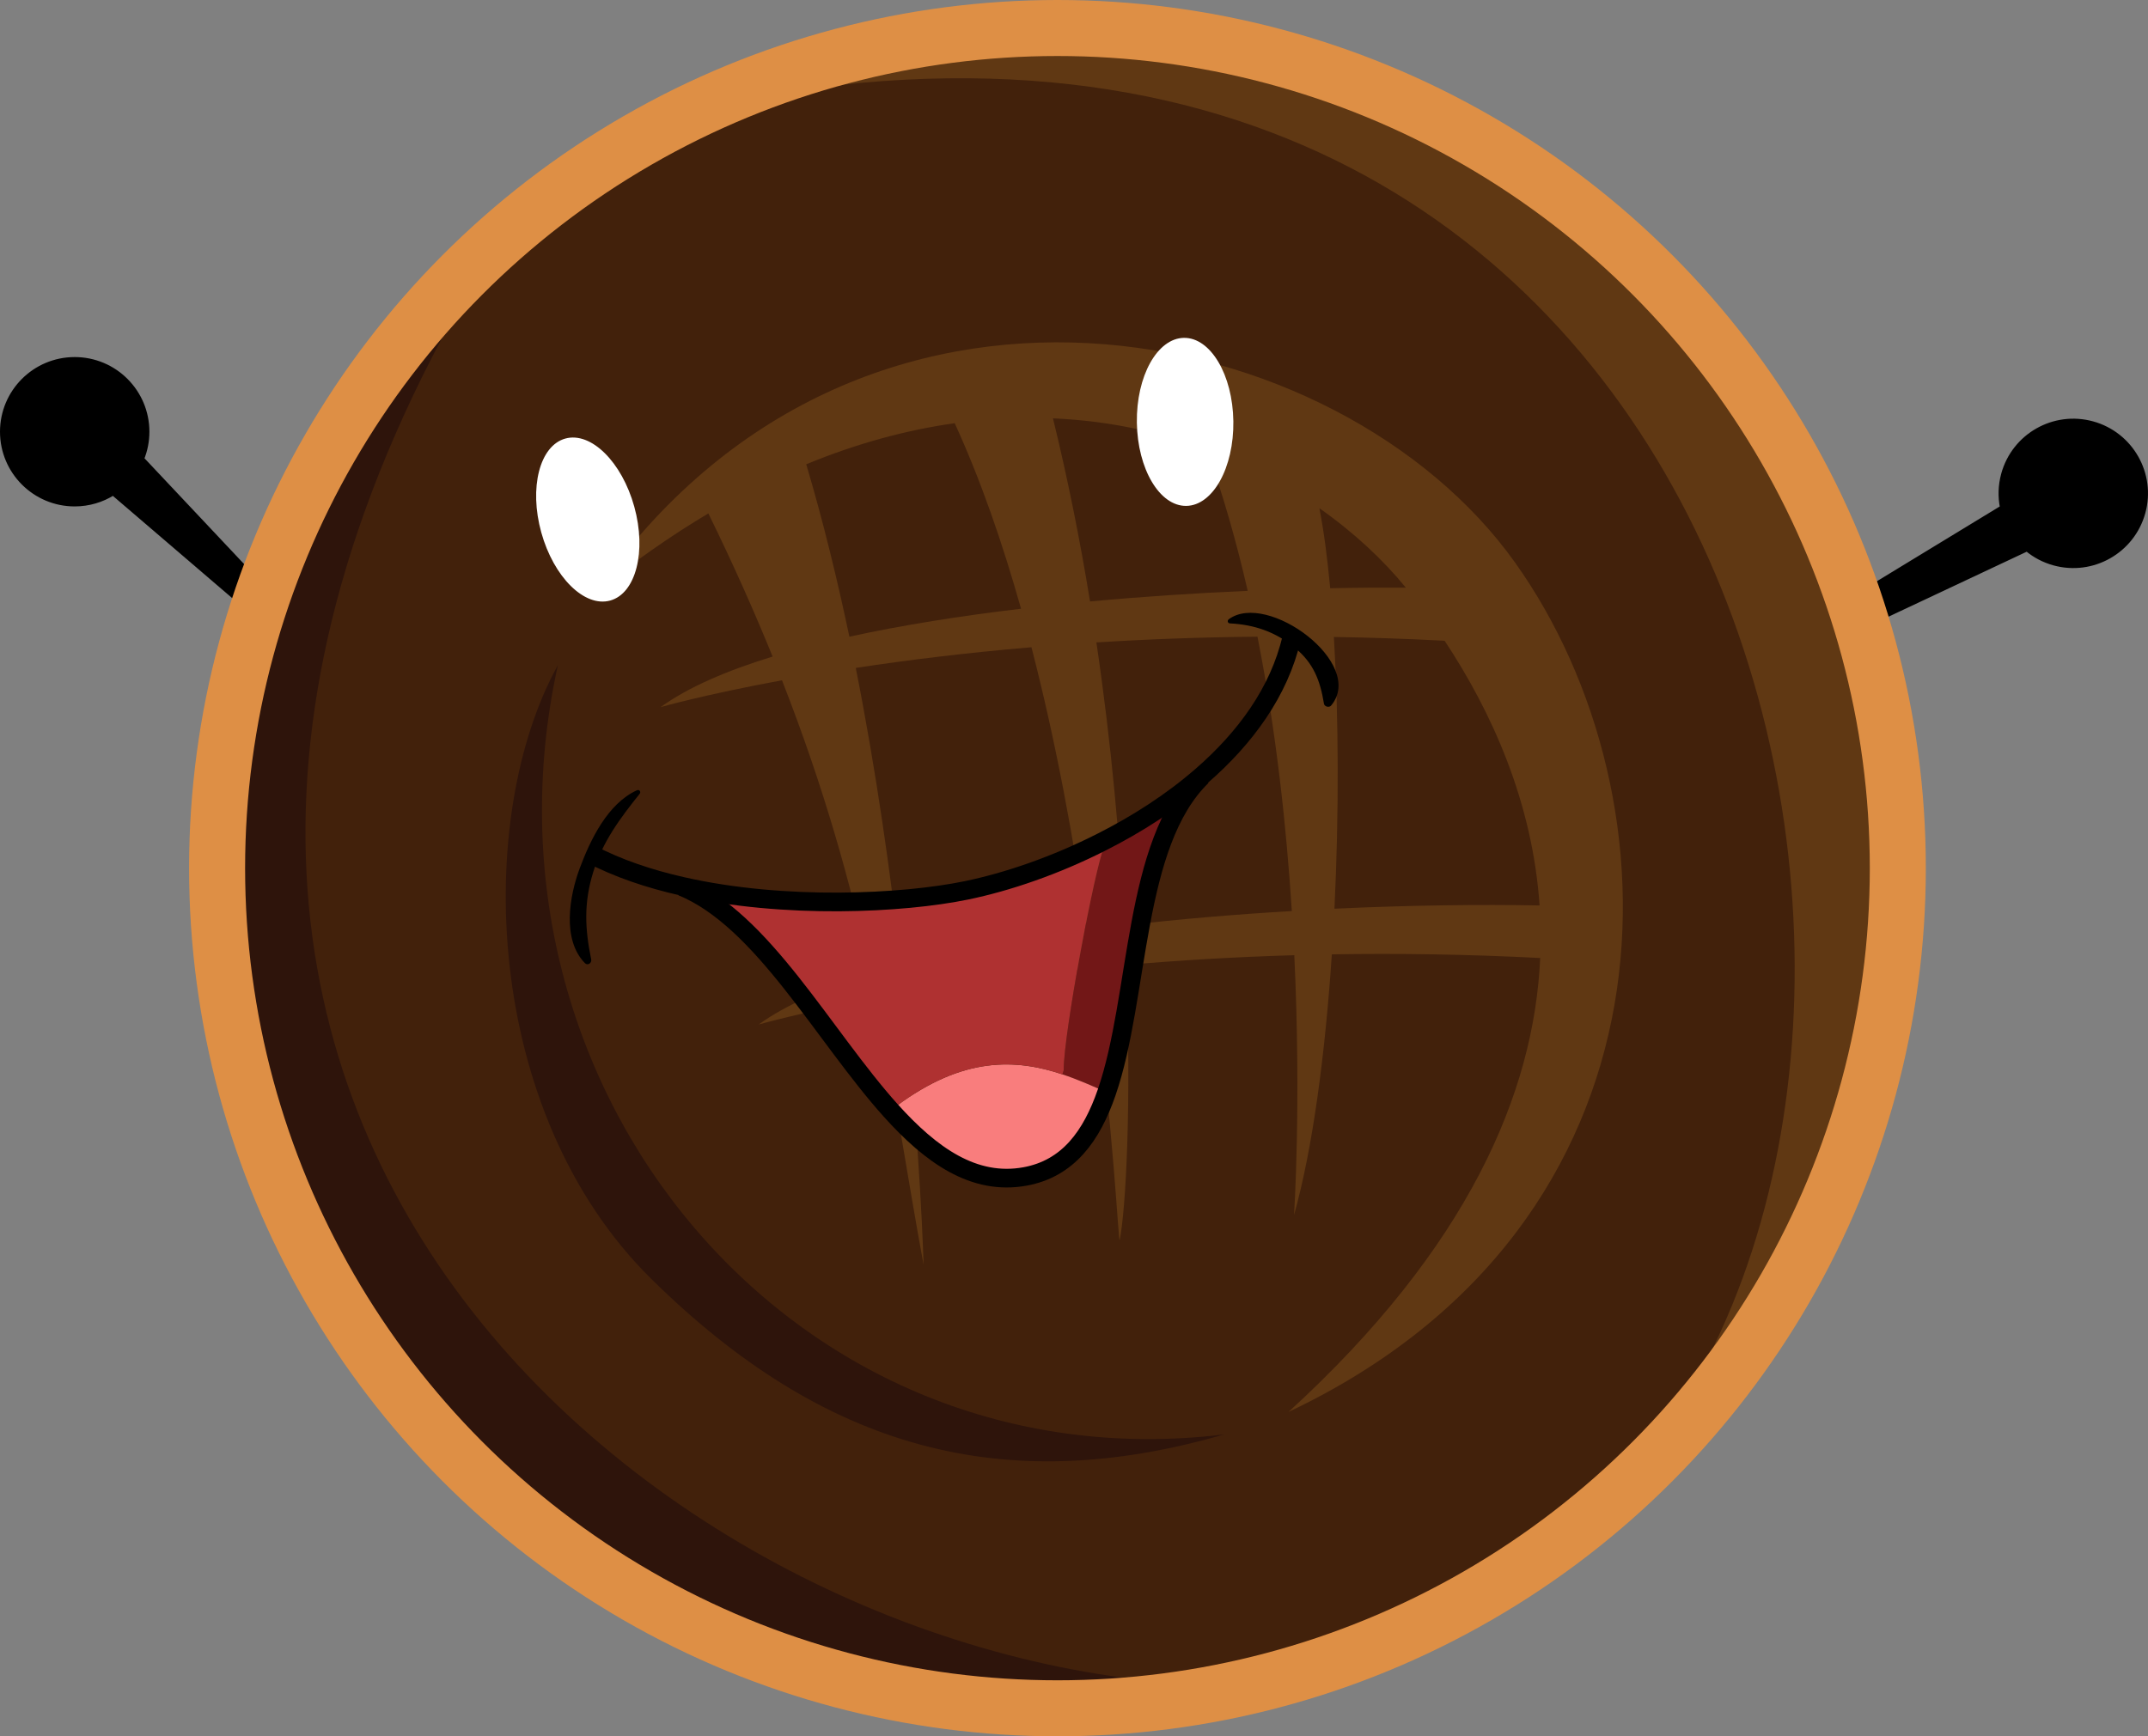 <?xml version="1.0" encoding="utf-8"?>
<!-- Generator: Adobe Illustrator 15.0.0, SVG Export Plug-In . SVG Version: 6.00 Build 0)  -->
<!DOCTYPE svg PUBLIC "-//W3C//DTD SVG 1.1//EN" "http://www.w3.org/Graphics/SVG/1.1/DTD/svg11.dtd">
<svg version="1.1" xmlns="http://www.w3.org/2000/svg" xmlns:xlink="http://www.w3.org/1999/xlink" x="0px" y="0px"
	 width="460.088px" height="372px" viewBox="0 0 460.088 372" enable-background="new 0 0 460.088 372" xml:space="preserve">
<rect x="0" y="0" width="460.088" height="372" fill="#808080" stroke="none"/>
<g id="Layer_1">
	<circle fill="#42210B" cx="226.5" cy="186" r="180"/>
	<path fill="none" d="M241.5,13C387,28.5,468.5,216.5,328,327"/>
	<path fill="none" stroke="#000000" stroke-width="8" stroke-miterlimit="10" d="M53,237"/>
</g>
<g id="Layer_7">
</g>
<g id="Layer_6_copy_2">
	<path stroke="#000000" stroke-miterlimit="10" d="M55.5,125l-4,4l-27.27-23.37c-2.38,1.5-5.21,2.37-8.23,2.37
		c-8.56,0-15.5-6.94-15.5-15.5S7.44,77,16,77s15.5,6.94,15.5,15.5c0,2.05-0.4,4.01-1.13,5.8L55.5,125z"/>
	<path stroke="#000000" stroke-miterlimit="10" d="M459.026,109.824c-2.274,8.252-10.81,13.099-19.062,10.824
		c-2.198-0.606-4.15-1.653-5.793-3.028l-39.461,18.561l-2.794-4.919l36.97-22.505c-0.464-2.306-0.412-4.75,0.255-7.17
		c2.274-8.252,10.81-13.099,19.062-10.824S461.302,101.572,459.026,109.824z"/>
</g>
<g id="Layer_2">
	<path fill="#603813" d="M164.5,20.333c215.334-36,265.334,210,181.334,299.333c124-111.333,44.666-360-185.334-302"/>
	<path fill="#2E140B" d="M101.833,59.667c-108,183.333,48,300,160,301.333c-106,12-186.881-51.311-200-97.333
		C21.167,121,101.833,59.667,101.833,59.667z"/>
	<path fill="#2E140B" d="M119.5,142.5c-18,32.5-16.232,95.758,20,131.5c37,36.5,75.5,47,122.667,33.333
		C170,318.5,99.5,233.166,119.5,142.5z"/>
	<path fill="#603813" d="M324.5,120.5c-37.38-52.44-140.5-75-197,6.5c8.2-6.65,16.29-12.28,24.23-17
		c5.27,10.76,9.81,20.95,13.76,30.67c-9.9,3.03-18.17,6.62-23.99,10.83c0,0,9.26-2.66,26-5.75c9.11,23.28,14.79,43.82,18.96,62.93
		c-9.89,3.03-18.15,6.61-23.96,10.82c0,0,8.92-2.57,25.07-5.58c4.16,20,6.82,38.51,10.26,57.08c0,0-0.66-24.3-4.21-58.17
		c10.93-1.9,24.5-3.87,40.33-5.42c4.57,34.1,5.64,59.45,5.88,58.26c1.31-6.53,2.56-28.79,1.38-58.94
		c11.06-0.96,23.1-1.7,36.021-2.08c1.52,32.18-0.061,55.68-0.061,55.68c4.01-14.28,6.67-34.48,8.1-55.86
		c13.98-0.24,28.9-0.03,44.631,0.78c-1.301,28.9-15.42,62.06-53.9,97.25C361.5,262,360.5,171,324.5,120.5z M172.69,99.47
		c11.01-4.54,21.64-7.37,31.8-8.8c5.57,12.15,10.26,25.71,14.21,39.75c-12.91,1.53-25.44,3.51-36.77,5.99
		C179.3,123.92,176.25,111.46,172.69,99.47z M192.97,206.82c-2.16-19.39-5.26-41.47-9.67-63.72c10.76-1.64,23.38-3.22,37.63-4.43
		c5.31,20.49,9.13,41.62,11.89,60.62C218.48,201.19,204.8,203.66,192.97,206.82z M233.48,128.86c-2.11-12.95-4.73-26.13-7.94-39.23
		c11.94,0.52,22.98,2.93,32.92,6.61c3.51,9.73,6.41,19.96,8.79,30.35C256.29,127.06,244.86,127.81,233.48,128.86z M240.83,198.28
		c-0.95-18.3-2.79-39.03-5.99-60.64c10.76-0.68,22.29-1.12,34.5-1.23c3.99,20.16,6.19,40.53,7.36,58.78
		C264.86,195.89,252.69,196.9,240.83,198.28z M284.92,126.03c-0.61-6.58-1.38-12.4-2.32-17.15c7.431,5.22,13.67,11.08,18.521,17.02
		C296.01,125.87,290.58,125.91,284.92,126.03z M285.83,194.69c0.99-20.29,0.91-41-0.12-58.22c7.68,0.12,15.59,0.38,23.72,0.81
		c10.07,15.21,18.82,34.5,20.34,56.71C317.19,193.75,301.98,193.93,285.83,194.69z"/>
</g>
<g id="Layer_1_copy">
	<circle fill="none" stroke="#DE8F45" stroke-width="12" stroke-miterlimit="10" cx="226.5" cy="186" r="180"/>
</g>
<g id="Layer_4_copy_3">
	
		<ellipse transform="matrix(0.964 -0.267 0.267 0.964 -25.131 37.584)" fill="#FFFFFF" cx="125.833" cy="111.333" rx="10.333" ry="18"/>
	
		<ellipse transform="matrix(1 -0.014 0.014 1 -1.255 3.607)" fill="#FFFFFF" cx="253.833" cy="90.333" rx="10.334" ry="18"/>
	<g>
		<g>
			<path d="M136.424,169.313c-6.271,2.861-9.971,10.61-12.242,16.692c-2.221,5.947-3.838,15.308,1.104,20.344
				c0.593,0.605,1.501-0.023,1.345-0.783c-1.361-6.626-1.601-12.192,0.446-18.763c2.03-6.521,5.751-11.496,9.934-16.729
				C137.359,169.639,136.938,169.079,136.424,169.313L136.424,169.313z"/>
		</g>
	</g>
	<g>
		<g>
			<path d="M263.439,133.559c5.316,0.281,9.807,1.832,13.963,5.264c3.975,3.281,5.379,7.02,6.178,11.929
				c0.107,0.663,1.119,0.913,1.541,0.407c7.51-9.004-13.683-24.583-21.922-18.487C262.823,132.949,262.94,133.532,263.439,133.559
				L263.439,133.559z"/>
		</g>
	</g>
	<g id="XMLID_4_">
		<g>
			<path fill="#721717" d="M257.365,166.252l0.072,0.084c-14.876,14.468-13.266,47.02-20.392,67.699l-0.036-0.012
				c-3.016-1.358-6.152-2.752-9.457-3.846l0.276-0.841c0-8.003,6.669-43.342,8.676-48.005l-0.493-0.949
				C243.57,176.562,250.96,171.828,257.365,166.252z"/>
			<path fill="#F97D7D" d="M237.009,234.023l0.036,0.012c-3.232,9.385-8.267,16.318-17.459,18.013
				c-11.007,2.019-20.187-4.555-28.827-14.167l1.189-0.854c14.396-10.79,25.75-10.142,35.604-6.85
				C230.857,231.271,233.994,232.665,237.009,234.023z"/>
			<path fill="#AF3131" d="M236.012,180.383l0.493,0.949c-2.007,4.663-8.676,40.002-8.676,48.005l-0.276,0.841
				c-9.854-3.292-21.208-3.94-35.604,6.85l-1.189,0.854c-14.456-16.114-27.373-40.771-44.676-47.921l0.012-0.072
				c21.954,4.987,47.32,3.665,60.874,0.877C215.717,188.962,226.015,185.466,236.012,180.383z"/>
		</g>
		<g>
			<path fill="none" stroke="#000000" stroke-width="4" stroke-miterlimit="10" d="M126.46,182.955
				c5.852,3.076,12.569,5.335,19.634,6.933c21.954,4.987,47.32,3.665,60.874,0.877c8.748-1.803,19.046-5.299,29.043-10.382
				c7.558-3.821,14.948-8.555,21.353-14.131c9.361-8.123,16.631-18.036,19.298-29.56"/>
			<path fill="none" stroke="#000000" stroke-width="4" stroke-miterlimit="10" d="M146.083,189.96
				c17.303,7.149,30.221,31.807,44.676,47.921c8.64,9.612,17.82,16.186,28.827,14.167c9.192-1.694,14.227-8.628,17.459-18.013
				c7.126-20.68,5.516-53.231,20.392-67.699"/>
		</g>
	</g>
</g>
</svg>
